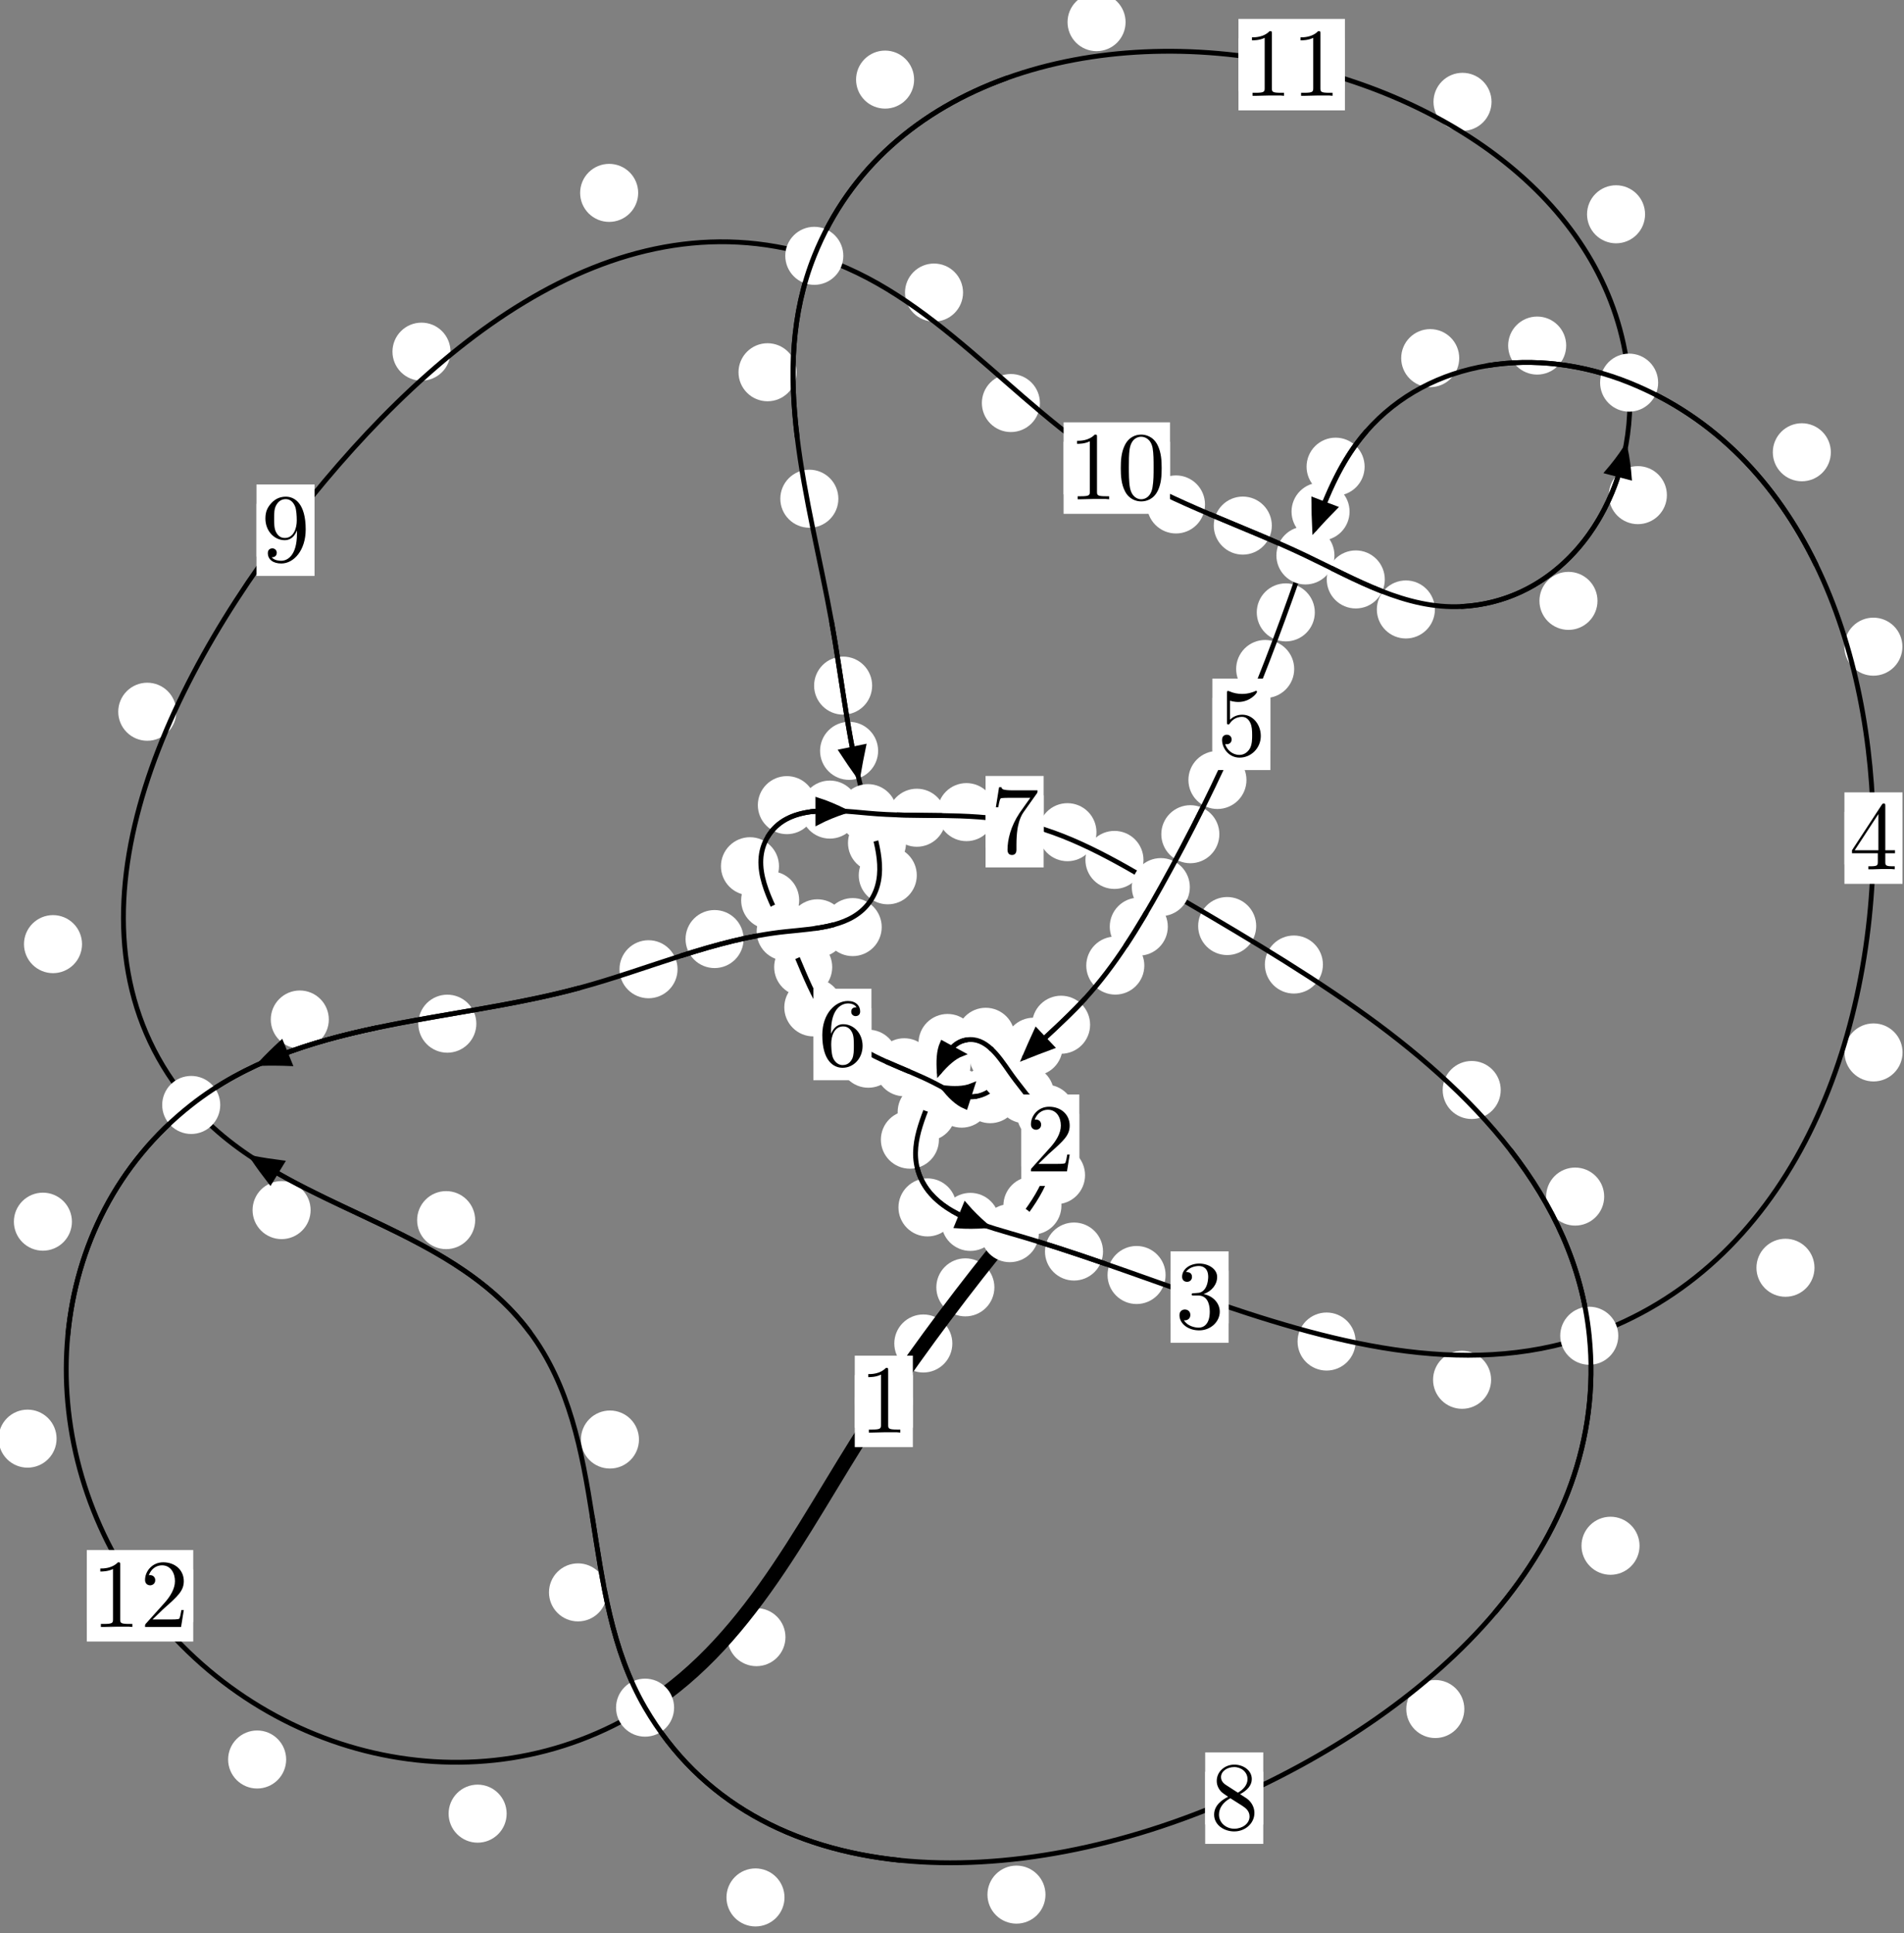 <?xml version="1.0"?>
<!-- Created by MetaPost 1.999 on 2021.07.06:0017 -->
<svg version="1.1" xmlns="http://www.w3.org/2000/svg" xmlns:xlink="http://www.w3.org/1999/xlink" width="196.093" height="199.107" viewBox="0 0 196.093 199.107">
<rect x="0" y="0" width="196.093" height="199.107" fill="#808080" stroke="none"/>
<!-- Original BoundingBox: -104.149399 -71.398987 91.943893 127.708496 -->
  <defs>
    <g transform="scale(0.01,0.01)" id="GLYPHcmr10_48">
      <path style="fill-rule: evenodd;" d="M460 -320C460 -400,455 -480,420 -554C374 -650,292 -666,250 -666C190 -666,117 -640,76 -547C44 -478,39 -400,39 -320C39 -245,43 -155,84 -79C127 2,200 22,249 22C303 22,379 1,423 -94C455 -163,460 -241,460 -320M249 -0C210 -0,151 -25,133 -121C122 -181,122 -273,122 -332C122 -396,122 -462,130 -516C149 -635,224 -644,249 -644C282 -644,348 -626,367 -527C377 -471,377 -395,377 -332C377 -257,377 -189,366 -125C351 -30,294 -0,249 -0"></path>
    </g>
    <g transform="scale(0.01,0.01)" id="GLYPHcmr10_49">
      <path style="fill-rule: evenodd;" d="M294 -640C294 -664,294 -666,271 -666C209 -602,121 -602,89 -602L89 -571C109 -571,168 -571,220 -597L220 -79C220 -43,217 -31,127 -31L95 -31L95 -0L257 -0L130 -3L217 -3L257 -3L297 -3L384 -3L419 -0L419 -31L387 -31C297 -31,294 -42,294 -79"></path>
    </g>
    <g transform="scale(0.01,0.01)" id="GLYPHcmr10_50">
      <path style="fill-rule: evenodd;" d="M127 -77L233 -180C389 -318,449 -372,449 -472C449 -586,359 -666,237 -666C124 -666,50 -574,50 -485C50 -429,100 -429,103 -429C120 -429,155 -441,155 -482C155 -508,137 -534,102 -534C94 -534,92 -534,89 -533C112 -598,166 -635,224 -635C315 -635,358 -554,358 -472C358 -392,308 -313,253 -251L61 -37C50 -26,50 -24,50 -0L421 -0L449 -174L424 -174C419 -144,412 -100,402 -85C395 -77,329 -77,307 -77"></path>
    </g>
    <g transform="scale(0.01,0.01)" id="GLYPHcmr10_51">
      <path style="fill-rule: evenodd;" d="M290 -352C372 -379,430 -449,430 -528C430 -610,342 -666,246 -666C145 -666,69 -606,69 -530C69 -497,91 -478,120 -478C151 -478,171 -500,171 -529C171 -579,124 -579,109 -579C140 -628,206 -641,242 -641C283 -641,338 -619,338 -529C338 -517,336 -459,310 -415C280 -367,246 -364,221 -363C213 -362,189 -360,182 -360C174 -359,167 -358,167 -348C167 -337,174 -337,191 -337L235 -337C317 -337,354 -269,354 -171C354 -35,285 -6,241 -6C198 -6,123 -23,88 -82C123 -77,154 -99,154 -137C154 -173,127 -193,98 -193C74 -193,42 -179,42 -135C42 -44,135 22,244 22C366 22,457 -69,457 -171C457 -253,394 -331,290 -352"></path>
    </g>
    <g transform="scale(0.01,0.01)" id="GLYPHcmr10_52">
      <path style="fill-rule: evenodd;" d="M294 -165L294 -78C294 -42,292 -31,218 -31L197 -31L197 -0L332 -0L238 -3L290 -3L332 -3L374 -3L427 -3L468 -0L468 -31L447 -31C373 -31,371 -42,371 -78L371 -165L471 -165L471 -196L371 -196L371 -651C371 -671,371 -677,355 -677C346 -677,343 -677,335 -665L28 -196L28 -165M300 -196L56 -196L300 -569"></path>
    </g>
    <g transform="scale(0.01,0.01)" id="GLYPHcmr10_53">
      <path style="fill-rule: evenodd;" d="M449 -201C449 -320,367 -420,259 -420C211 -420,168 -404,132 -369L132 -564C152 -558,185 -551,217 -551C340 -551,410 -642,410 -655C410 -661,407 -666,400 -666C399 -666,397 -666,392 -663C372 -654,323 -634,256 -634C216 -634,170 -641,123 -662C115 -665,113 -665,111 -665C101 -665,101 -657,101 -641L101 -345C101 -327,101 -319,115 -319C122 -319,124 -322,128 -328C139 -344,176 -398,257 -398C309 -398,334 -352,342 -334C358 -297,360 -258,360 -208C360 -173,360 -113,336 -71C312 -32,275 -6,229 -6C156 -6,99 -59,82 -118C85 -117,88 -116,99 -116C132 -116,149 -141,149 -165C149 -189,132 -214,99 -214C85 -214,50 -207,50 -161C50 -75,119 22,231 22C347 22,449 -74,449 -201"></path>
    </g>
    <g transform="scale(0.01,0.01)" id="GLYPHcmr10_54">
      <path style="fill-rule: evenodd;" d="M132 -328L132 -352C132 -605,256 -641,307 -641C331 -641,373 -635,395 -601C380 -601,340 -601,340 -556C340 -525,364 -510,386 -510C402 -510,432 -519,432 -558C432 -618,388 -666,305 -666C177 -666,42 -537,42 -316C42 -49,158 22,251 22C362 22,457 -72,457 -204C457 -331,368 -427,257 -427C189 -427,152 -376,132 -328M251 -6C188 -6,158 -66,152 -81C134 -128,134 -208,134 -226C134 -304,166 -404,256 -404C272 -404,318 -404,349 -342C367 -305,367 -254,367 -205C367 -157,367 -107,350 -71C320 -11,274 -6,251 -6"></path>
    </g>
    <g transform="scale(0.01,0.01)" id="GLYPHcmr10_55">
      <path style="fill-rule: evenodd;" d="M476 -609C485 -621,485 -623,485 -644L242 -644C120 -644,118 -657,114 -676L89 -676L56 -470L81 -470C84 -486,93 -549,106 -561C113 -567,191 -567,204 -567L411 -567C400 -551,321 -442,299 -409C209 -274,176 -135,176 -33C176 -23,176 22,222 22C268 22,268 -23,268 -33L268 -84C268 -139,271 -194,279 -248C283 -271,297 -357,341 -419"></path>
    </g>
    <g transform="scale(0.01,0.01)" id="GLYPHcmr10_56">
      <path style="fill-rule: evenodd;" d="M163 -457C117 -487,113 -521,113 -538C113 -599,178 -641,249 -641C322 -641,386 -589,386 -517C386 -460,347 -412,287 -377M309 -362C381 -399,430 -451,430 -517C430 -609,341 -666,250 -666C150 -666,69 -592,69 -499C69 -481,71 -436,113 -389C124 -377,161 -352,186 -335C128 -306,42 -250,42 -151C42 -45,144 22,249 22C362 22,457 -61,457 -168C457 -204,446 -249,408 -291C389 -312,373 -322,309 -362M209 -320L332 -242C360 -223,407 -193,407 -132C407 -58,332 -6,250 -6C164 -6,92 -68,92 -151C92 -209,124 -273,209 -320"></path>
    </g>
    <g transform="scale(0.01,0.01)" id="GLYPHcmr10_57">
      <path style="fill-rule: evenodd;" d="M367 -318L367 -286C367 -52,263 -6,205 -6C188 -6,134 -8,107 -42C151 -42,159 -71,159 -88C159 -119,135 -134,113 -134C97 -134,67 -125,67 -86C67 -19,121 22,206 22C335 22,457 -114,457 -329C457 -598,342 -666,253 -666C198 -666,149 -648,106 -603C65 -558,42 -516,42 -441C42 -316,130 -218,242 -218C303 -218,344 -260,367 -318M243 -241C227 -241,181 -241,150 -304C132 -341,132 -391,132 -440C132 -494,132 -541,153 -578C180 -628,218 -641,253 -641C299 -641,332 -607,349 -562C361 -530,365 -467,365 -421C365 -338,331 -241,243 -241"></path>
    </g>
  </defs>
  <path d="M98.081 138.361C98.081 137.569,97.766 136.809,97.206 136.248C96.645 135.688,95.885 135.373,95.092 135.373C94.3 135.373,93.54 135.688,92.979 136.248C92.419 136.809,92.104 137.569,92.104 138.361C92.104 139.154,92.419 139.914,92.979 140.475C93.54 141.035,94.3 141.35,95.092 141.35C95.885 141.35,96.645 141.035,97.206 140.475C97.766 139.914,98.081 139.154,98.081 138.361Z" style="fill: rgb(100%,100%,100%);stroke: none;"></path>
  <path d="M94.013 144.324C94.013 143.532,93.698 142.771,93.137 142.211C92.577 141.651,91.817 141.336,91.024 141.336C90.231 141.336,89.471 141.651,88.911 142.211C88.35 142.771,88.035 143.532,88.035 144.324C88.035 145.117,88.35 145.877,88.911 146.438C89.471 146.998,90.231 147.313,91.024 147.313C91.817 147.313,92.577 146.998,93.137 146.438C93.698 145.877,94.013 145.117,94.013 144.324Z" style="fill: rgb(100%,100%,100%);stroke: none;"></path>
  <path d="M109.318 124.16C109.318 123.368,109.003 122.607,108.443 122.047C107.882 121.486,107.122 121.171,106.329 121.171C105.537 121.171,104.777 121.486,104.216 122.047C103.656 122.607,103.341 123.368,103.341 124.16C103.341 124.953,103.656 125.713,104.216 126.274C104.777 126.834,105.537 127.149,106.329 127.149C107.122 127.149,107.882 126.834,108.443 126.274C109.003 125.713,109.318 124.953,109.318 124.16Z" style="fill: rgb(100%,100%,100%);stroke: none;"></path>
  <path d="M102.411 132.581C102.411 131.788,102.096 131.028,101.535 130.468C100.975 129.907,100.215 129.592,99.422 129.592C98.629 129.592,97.869 129.907,97.309 130.468C96.748 131.028,96.433 131.788,96.433 132.581C96.433 133.374,96.748 134.134,97.309 134.694C97.869 135.255,98.629 135.57,99.422 135.57C100.215 135.57,100.975 135.255,101.535 134.694C102.096 134.134,102.411 133.374,102.411 132.581Z" style="fill: rgb(100%,100%,100%);stroke: none;"></path>
  <path d="M110.706 114.694C110.706 113.901,110.391 113.141,109.831 112.58C109.27 112.02,108.51 111.705,107.718 111.705C106.925 111.705,106.165 112.02,105.604 112.58C105.044 113.141,104.729 113.901,104.729 114.694C104.729 115.486,105.044 116.246,105.604 116.807C106.165 117.367,106.925 117.682,107.718 117.682C108.51 117.682,109.27 117.367,109.831 116.807C110.391 116.246,110.706 115.486,110.706 114.694Z" style="fill: rgb(100%,100%,100%);stroke: none;"></path>
  <path d="M111.749 121.029C111.749 120.237,111.435 119.477,110.874 118.916C110.314 118.356,109.553 118.041,108.761 118.041C107.968 118.041,107.208 118.356,106.647 118.916C106.087 119.477,105.772 120.237,105.772 121.029C105.772 121.822,106.087 122.582,106.647 123.143C107.208 123.703,107.968 124.018,108.761 124.018C109.553 124.018,110.314 123.703,110.874 123.143C111.435 122.582,111.749 121.822,111.749 121.029Z" style="fill: rgb(100%,100%,100%);stroke: none;"></path>
  <path d="M105.807 108.732C105.807 107.939,105.492 107.179,104.932 106.619C104.371 106.058,103.611 105.743,102.818 105.743C102.026 105.743,101.266 106.058,100.705 106.619C100.145 107.179,99.83 107.939,99.83 108.732C99.83 109.525,100.145 110.285,100.705 110.845C101.266 111.406,102.026 111.721,102.818 111.721C103.611 111.721,104.371 111.406,104.932 110.845C105.492 110.285,105.807 109.525,105.807 108.732Z" style="fill: rgb(100%,100%,100%);stroke: none;"></path>
  <path d="M108.558 112.699C108.558 111.906,108.244 111.146,107.683 110.585C107.123 110.025,106.362 109.71,105.57 109.71C104.777 109.71,104.017 110.025,103.456 110.585C102.896 111.146,102.581 111.906,102.581 112.699C102.581 113.491,102.896 114.252,103.456 114.812C104.017 115.373,104.777 115.688,105.57 115.688C106.362 115.688,107.123 115.373,107.683 114.812C108.244 114.252,108.558 113.491,108.558 112.699Z" style="fill: rgb(100%,100%,100%);stroke: none;"></path>
  <path d="M100.577 107.414C100.577 106.621,100.262 105.861,99.701 105.3C99.141 104.74,98.381 104.425,97.588 104.425C96.795 104.425,96.035 104.74,95.475 105.3C94.914 105.861,94.599 106.621,94.599 107.414C94.599 108.206,94.914 108.967,95.475 109.527C96.035 110.088,96.795 110.402,97.588 110.402C98.381 110.402,99.141 110.088,99.701 109.527C100.262 108.967,100.577 108.206,100.577 107.414Z" style="fill: rgb(100%,100%,100%);stroke: none;"></path>
  <path d="M104.509 106.776C104.509 105.983,104.194 105.223,103.634 104.663C103.073 104.102,102.313 103.787,101.521 103.787C100.728 103.787,99.968 104.102,99.407 104.663C98.847 105.223,98.532 105.983,98.532 106.776C98.532 107.569,98.847 108.329,99.407 108.889C99.968 109.45,100.728 109.765,101.521 109.765C102.313 109.765,103.073 109.45,103.634 108.889C104.194 108.329,104.509 107.569,104.509 106.776Z" style="fill: rgb(100%,100%,100%);stroke: none;"></path>
  <path d="M98.427 114.518C98.427 113.725,98.112 112.965,97.552 112.404C96.991 111.844,96.231 111.529,95.438 111.529C94.646 111.529,93.885 111.844,93.325 112.404C92.765 112.965,92.45 113.725,92.45 114.518C92.45 115.31,92.765 116.07,93.325 116.631C93.885 117.191,94.646 117.506,95.438 117.506C96.231 117.506,96.991 117.191,97.552 116.631C98.112 116.07,98.427 115.31,98.427 114.518Z" style="fill: rgb(100%,100%,100%);stroke: none;"></path>
  <path d="M99.957 109.65C99.957 108.857,99.642 108.097,99.081 107.537C98.521 106.976,97.761 106.661,96.968 106.661C96.175 106.661,95.415 106.976,94.855 107.537C94.294 108.097,93.979 108.857,93.979 109.65C93.979 110.443,94.294 111.203,94.855 111.763C95.415 112.324,96.175 112.639,96.968 112.639C97.761 112.639,98.521 112.324,99.081 111.763C99.642 111.203,99.957 110.443,99.957 109.65Z" style="fill: rgb(100%,100%,100%);stroke: none;"></path>
  <path d="M98.509 124.348C98.509 123.555,98.194 122.795,97.634 122.235C97.073 121.674,96.313 121.359,95.521 121.359C94.728 121.359,93.968 121.674,93.407 122.235C92.847 122.795,92.532 123.555,92.532 124.348C92.532 125.141,92.847 125.901,93.407 126.461C93.968 127.022,94.728 127.337,95.521 127.337C96.313 127.337,97.073 127.022,97.634 126.461C98.194 125.901,98.509 125.141,98.509 124.348Z" style="fill: rgb(100%,100%,100%);stroke: none;"></path>
  <path d="M96.699 117.372C96.699 116.58,96.384 115.82,95.823 115.259C95.263 114.699,94.503 114.384,93.71 114.384C92.917 114.384,92.157 114.699,91.597 115.259C91.036 115.82,90.721 116.58,90.721 117.372C90.721 118.165,91.036 118.925,91.597 119.486C92.157 120.046,92.917 120.361,93.71 120.361C94.503 120.361,95.263 120.046,95.823 119.486C96.384 118.925,96.699 118.165,96.699 117.372Z" style="fill: rgb(100%,100%,100%);stroke: none;"></path>
  <path d="M113.6 128.892C113.6 128.099,113.285 127.339,112.725 126.778C112.164 126.218,111.404 125.903,110.611 125.903C109.819 125.903,109.058 126.218,108.498 126.778C107.938 127.339,107.623 128.099,107.623 128.892C107.623 129.684,107.938 130.445,108.498 131.005C109.058 131.565,109.819 131.88,110.611 131.88C111.404 131.88,112.164 131.565,112.725 131.005C113.285 130.445,113.6 129.684,113.6 128.892Z" style="fill: rgb(100%,100%,100%);stroke: none;"></path>
  <path d="M102.927 125.838C102.927 125.045,102.612 124.285,102.052 123.725C101.492 123.164,100.731 122.849,99.939 122.849C99.146 122.849,98.386 123.164,97.825 123.725C97.265 124.285,96.95 125.045,96.95 125.838C96.95 126.631,97.265 127.391,97.825 127.951C98.386 128.512,99.146 128.827,99.939 128.827C100.731 128.827,101.492 128.512,102.052 127.951C102.612 127.391,102.927 126.631,102.927 125.838Z" style="fill: rgb(100%,100%,100%);stroke: none;"></path>
  <path d="M139.614 138.161C139.614 137.368,139.299 136.608,138.738 136.048C138.178 135.487,137.417 135.172,136.625 135.172C135.832 135.172,135.072 135.487,134.511 136.048C133.951 136.608,133.636 137.368,133.636 138.161C133.636 138.954,133.951 139.714,134.511 140.274C135.072 140.835,135.832 141.15,136.625 141.15C137.417 141.15,138.178 140.835,138.738 140.274C139.299 139.714,139.614 138.954,139.614 138.161Z" style="fill: rgb(100%,100%,100%);stroke: none;"></path>
  <path d="M120.044 131.309C120.044 130.516,119.729 129.756,119.168 129.196C118.608 128.635,117.848 128.32,117.055 128.32C116.262 128.32,115.502 128.635,114.942 129.196C114.381 129.756,114.066 130.516,114.066 131.309C114.066 132.102,114.381 132.862,114.942 133.422C115.502 133.983,116.262 134.298,117.055 134.298C117.848 134.298,118.608 133.983,119.168 133.422C119.729 132.862,120.044 132.102,120.044 131.309Z" style="fill: rgb(100%,100%,100%);stroke: none;"></path>
  <path d="M186.874 130.564C186.874 129.771,186.559 129.011,185.999 128.45C185.438 127.89,184.678 127.575,183.885 127.575C183.093 127.575,182.333 127.89,181.772 128.45C181.212 129.011,180.897 129.771,180.897 130.564C180.897 131.356,181.212 132.116,181.772 132.677C182.333 133.237,183.093 133.552,183.885 133.552C184.678 133.552,185.438 133.237,185.999 132.677C186.559 132.116,186.874 131.356,186.874 130.564Z" style="fill: rgb(100%,100%,100%);stroke: none;"></path>
  <path d="M153.569 142.101C153.569 141.309,153.254 140.548,152.693 139.988C152.133 139.427,151.373 139.113,150.58 139.113C149.787 139.113,149.027 139.427,148.467 139.988C147.906 140.548,147.591 141.309,147.591 142.101C147.591 142.894,147.906 143.654,148.467 144.215C149.027 144.775,149.787 145.09,150.58 145.09C151.373 145.09,152.133 144.775,152.693 144.215C153.254 143.654,153.569 142.894,153.569 142.101Z" style="fill: rgb(100%,100%,100%);stroke: none;"></path>
  <path d="M195.929 66.599C195.929 65.806,195.614 65.046,195.054 64.486C194.493 63.925,193.733 63.61,192.94 63.61C192.148 63.61,191.387 63.925,190.827 64.486C190.266 65.046,189.951 65.806,189.951 66.599C189.951 67.392,190.266 68.152,190.827 68.712C191.387 69.273,192.148 69.588,192.94 69.588C193.733 69.588,194.493 69.273,195.054 68.712C195.614 68.152,195.929 67.392,195.929 66.599Z" style="fill: rgb(100%,100%,100%);stroke: none;"></path>
  <path d="M195.944 108.387C195.944 107.594,195.629 106.834,195.068 106.274C194.508 105.713,193.748 105.398,192.955 105.398C192.162 105.398,191.402 105.713,190.842 106.274C190.281 106.834,189.966 107.594,189.966 108.387C189.966 109.18,190.281 109.94,190.842 110.5C191.402 111.061,192.162 111.376,192.955 111.376C193.748 111.376,194.508 111.061,195.068 110.5C195.629 109.94,195.944 109.18,195.944 108.387Z" style="fill: rgb(100%,100%,100%);stroke: none;"></path>
  <path d="M161.302 35.589C161.302 34.797,160.987 34.036,160.426 33.476C159.866 32.915,159.106 32.601,158.313 32.601C157.52 32.601,156.76 32.915,156.2 33.476C155.639 34.036,155.324 34.797,155.324 35.589C155.324 36.382,155.639 37.142,156.2 37.703C156.76 38.263,157.52 38.578,158.313 38.578C159.106 38.578,159.866 38.263,160.426 37.703C160.987 37.142,161.302 36.382,161.302 35.589Z" style="fill: rgb(100%,100%,100%);stroke: none;"></path>
  <path d="M188.559 46.578C188.559 45.785,188.244 45.025,187.684 44.465C187.123 43.904,186.363 43.589,185.571 43.589C184.778 43.589,184.018 43.904,183.457 44.465C182.897 45.025,182.582 45.785,182.582 46.578C182.582 47.371,182.897 48.131,183.457 48.691C184.018 49.252,184.778 49.567,185.571 49.567C186.363 49.567,187.123 49.252,187.684 48.691C188.244 48.131,188.559 47.371,188.559 46.578Z" style="fill: rgb(100%,100%,100%);stroke: none;"></path>
  <path d="M140.542 48.062C140.542 47.269,140.227 46.509,139.666 45.949C139.106 45.388,138.346 45.073,137.553 45.073C136.76 45.073,136 45.388,135.44 45.949C134.879 46.509,134.564 47.269,134.564 48.062C134.564 48.855,134.879 49.615,135.44 50.175C136 50.736,136.76 51.051,137.553 51.051C138.346 51.051,139.106 50.736,139.666 50.175C140.227 49.615,140.542 48.855,140.542 48.062Z" style="fill: rgb(100%,100%,100%);stroke: none;"></path>
  <path d="M150.286 36.883C150.286 36.09,149.971 35.33,149.411 34.769C148.85 34.209,148.09 33.894,147.298 33.894C146.505 33.894,145.745 34.209,145.184 34.769C144.624 35.33,144.309 36.09,144.309 36.883C144.309 37.675,144.624 38.436,145.184 38.996C145.745 39.556,146.505 39.871,147.298 39.871C148.09 39.871,148.85 39.556,149.411 38.996C149.971 38.436,150.286 37.675,150.286 36.883Z" style="fill: rgb(100%,100%,100%);stroke: none;"></path>
  <path d="M135.413 63.067C135.413 62.275,135.098 61.514,134.537 60.954C133.977 60.393,133.217 60.079,132.424 60.079C131.631 60.079,130.871 60.393,130.311 60.954C129.75 61.514,129.435 62.275,129.435 63.067C129.435 63.86,129.75 64.62,130.311 65.181C130.871 65.741,131.631 66.056,132.424 66.056C133.217 66.056,133.977 65.741,134.537 65.181C135.098 64.62,135.413 63.86,135.413 63.067Z" style="fill: rgb(100%,100%,100%);stroke: none;"></path>
  <path d="M138.992 52.686C138.992 51.893,138.677 51.133,138.117 50.573C137.557 50.012,136.796 49.697,136.004 49.697C135.211 49.697,134.451 50.012,133.89 50.573C133.33 51.133,133.015 51.893,133.015 52.686C133.015 53.479,133.33 54.239,133.89 54.799C134.451 55.36,135.211 55.675,136.004 55.675C136.796 55.675,137.557 55.36,138.117 54.799C138.677 54.239,138.992 53.479,138.992 52.686Z" style="fill: rgb(100%,100%,100%);stroke: none;"></path>
  <path d="M128.373 80.327C128.373 79.535,128.058 78.775,127.497 78.214C126.937 77.654,126.177 77.339,125.384 77.339C124.591 77.339,123.831 77.654,123.271 78.214C122.71 78.775,122.395 79.535,122.395 80.327C122.395 81.12,122.71 81.88,123.271 82.441C123.831 83.001,124.591 83.316,125.384 83.316C126.177 83.316,126.937 83.001,127.497 82.441C128.058 81.88,128.373 81.12,128.373 80.327Z" style="fill: rgb(100%,100%,100%);stroke: none;"></path>
  <path d="M133.289 68.898C133.289 68.105,132.974 67.345,132.414 66.785C131.853 66.224,131.093 65.909,130.301 65.909C129.508 65.909,128.748 66.224,128.187 66.785C127.627 67.345,127.312 68.105,127.312 68.898C127.312 69.691,127.627 70.451,128.187 71.011C128.748 71.572,129.508 71.887,130.301 71.887C131.093 71.887,131.853 71.572,132.414 71.011C132.974 70.451,133.289 69.691,133.289 68.898Z" style="fill: rgb(100%,100%,100%);stroke: none;"></path>
  <path d="M120.273 95.431C120.273 94.639,119.958 93.878,119.397 93.318C118.837 92.757,118.077 92.443,117.284 92.443C116.491 92.443,115.731 92.757,115.171 93.318C114.61 93.878,114.295 94.639,114.295 95.431C114.295 96.224,114.61 96.984,115.171 97.545C115.731 98.105,116.491 98.42,117.284 98.42C118.077 98.42,118.837 98.105,119.397 97.545C119.958 96.984,120.273 96.224,120.273 95.431Z" style="fill: rgb(100%,100%,100%);stroke: none;"></path>
  <path d="M125.581 85.912C125.581 85.12,125.266 84.359,124.705 83.799C124.145 83.239,123.385 82.924,122.592 82.924C121.799 82.924,121.039 83.239,120.479 83.799C119.918 84.359,119.603 85.12,119.603 85.912C119.603 86.705,119.918 87.465,120.479 88.026C121.039 88.586,121.799 88.901,122.592 88.901C123.385 88.901,124.145 88.586,124.705 88.026C125.266 87.465,125.581 86.705,125.581 85.912Z" style="fill: rgb(100%,100%,100%);stroke: none;"></path>
  <path d="M112.269 105.535C112.269 104.742,111.954 103.982,111.394 103.422C110.833 102.861,110.073 102.546,109.28 102.546C108.488 102.546,107.728 102.861,107.167 103.422C106.607 103.982,106.292 104.742,106.292 105.535C106.292 106.328,106.607 107.088,107.167 107.648C107.728 108.209,108.488 108.524,109.28 108.524C110.073 108.524,110.833 108.209,111.394 107.648C111.954 107.088,112.269 106.328,112.269 105.535Z" style="fill: rgb(100%,100%,100%);stroke: none;"></path>
  <path d="M117.853 99.443C117.853 98.65,117.538 97.89,116.977 97.329C116.417 96.769,115.657 96.454,114.864 96.454C114.071 96.454,113.311 96.769,112.751 97.329C112.19 97.89,111.875 98.65,111.875 99.443C111.875 100.235,112.19 100.995,112.751 101.556C113.311 102.116,114.071 102.431,114.864 102.431C115.657 102.431,116.417 102.116,116.977 101.556C117.538 100.995,117.853 100.235,117.853 99.443Z" style="fill: rgb(100%,100%,100%);stroke: none;"></path>
  <path d="M105.99 111.511C105.99 110.718,105.675 109.958,105.114 109.397C104.554 108.837,103.793 108.522,103.001 108.522C102.208 108.522,101.448 108.837,100.887 109.397C100.327 109.958,100.012 110.718,100.012 111.511C100.012 112.303,100.327 113.064,100.887 113.624C101.448 114.185,102.208 114.499,103.001 114.499C103.793 114.499,104.554 114.185,105.114 113.624C105.675 113.064,105.99 112.303,105.99 111.511Z" style="fill: rgb(100%,100%,100%);stroke: none;"></path>
  <path d="M109.441 107.797C109.441 107.005,109.126 106.245,108.565 105.684C108.005 105.124,107.245 104.809,106.452 104.809C105.659 104.809,104.899 105.124,104.339 105.684C103.778 106.245,103.463 107.005,103.463 107.797C103.463 108.59,103.778 109.35,104.339 109.911C104.899 110.471,105.659 110.786,106.452 110.786C107.245 110.786,108.005 110.471,108.565 109.911C109.126 109.35,109.441 108.59,109.441 107.797Z" style="fill: rgb(100%,100%,100%);stroke: none;"></path>
  <path d="M102.028 113.147C102.028 112.354,101.713 111.594,101.153 111.033C100.592 110.473,99.832 110.158,99.039 110.158C98.247 110.158,97.486 110.473,96.926 111.033C96.365 111.594,96.05 112.354,96.05 113.147C96.05 113.939,96.365 114.699,96.926 115.26C97.486 115.82,98.247 116.135,99.039 116.135C99.832 116.135,100.592 115.82,101.153 115.26C101.713 114.699,102.028 113.939,102.028 113.147Z" style="fill: rgb(100%,100%,100%);stroke: none;"></path>
  <path d="M104.966 112.685C104.966 111.892,104.651 111.132,104.091 110.572C103.53 110.011,102.77 109.696,101.977 109.696C101.185 109.696,100.424 110.011,99.864 110.572C99.303 111.132,98.988 111.892,98.988 112.685C98.988 113.478,99.303 114.238,99.864 114.798C100.424 115.359,101.185 115.674,101.977 115.674C102.77 115.674,103.53 115.359,104.091 114.798C104.651 114.238,104.966 113.478,104.966 112.685Z" style="fill: rgb(100%,100%,100%);stroke: none;"></path>
  <path d="M96.118 109.915C96.118 109.122,95.803 108.362,95.242 107.801C94.682 107.241,93.922 106.926,93.129 106.926C92.336 106.926,91.576 107.241,91.016 107.801C90.455 108.362,90.14 109.122,90.14 109.915C90.14 110.707,90.455 111.467,91.016 112.028C91.576 112.588,92.336 112.903,93.129 112.903C93.922 112.903,94.682 112.588,95.242 112.028C95.803 111.467,96.118 110.707,96.118 109.915Z" style="fill: rgb(100%,100%,100%);stroke: none;"></path>
  <path d="M100.672 112.299C100.672 111.506,100.357 110.746,99.797 110.186C99.236 109.625,98.476 109.31,97.683 109.31C96.891 109.31,96.131 109.625,95.57 110.186C95.01 110.746,94.695 111.506,94.695 112.299C94.695 113.092,95.01 113.852,95.57 114.412C96.131 114.973,96.891 115.288,97.683 115.288C98.476 115.288,99.236 114.973,99.797 114.412C100.357 113.852,100.672 113.092,100.672 112.299Z" style="fill: rgb(100%,100%,100%);stroke: none;"></path>
  <path d="M86.753 103.746C86.753 102.953,86.438 102.193,85.877 101.633C85.317 101.072,84.557 100.757,83.764 100.757C82.971 100.757,82.211 101.072,81.651 101.633C81.09 102.193,80.775 102.953,80.775 103.746C80.775 104.539,81.09 105.299,81.651 105.859C82.211 106.42,82.971 106.735,83.764 106.735C84.557 106.735,85.317 106.42,85.877 105.859C86.438 105.299,86.753 104.539,86.753 103.746Z" style="fill: rgb(100%,100%,100%);stroke: none;"></path>
  <path d="M92.421 109.033C92.421 108.24,92.106 107.48,91.546 106.92C90.985 106.359,90.225 106.044,89.432 106.044C88.64 106.044,87.88 106.359,87.319 106.92C86.759 107.48,86.444 108.24,86.444 109.033C86.444 109.826,86.759 110.586,87.319 111.146C87.88 111.707,88.64 112.022,89.432 112.022C90.225 112.022,90.985 111.707,91.546 111.146C92.106 110.586,92.421 109.826,92.421 109.033Z" style="fill: rgb(100%,100%,100%);stroke: none;"></path>
  <path d="M82.308 92.714C82.308 91.922,81.993 91.161,81.433 90.601C80.872 90.04,80.112 89.726,79.319 89.726C78.527 89.726,77.766 90.04,77.206 90.601C76.645 91.161,76.331 91.922,76.331 92.714C76.331 93.507,76.645 94.267,77.206 94.828C77.766 95.388,78.527 95.703,79.319 95.703C80.112 95.703,80.872 95.388,81.433 94.828C81.993 94.267,82.308 93.507,82.308 92.714Z" style="fill: rgb(100%,100%,100%);stroke: none;"></path>
  <path d="M85.709 99.598C85.709 98.806,85.394 98.045,84.834 97.485C84.273 96.924,83.513 96.61,82.72 96.61C81.928 96.61,81.168 96.924,80.607 97.485C80.047 98.045,79.732 98.806,79.732 99.598C79.732 100.391,80.047 101.151,80.607 101.712C81.168 102.272,81.928 102.587,82.72 102.587C83.513 102.587,84.273 102.272,84.834 101.712C85.394 101.151,85.709 100.391,85.709 99.598Z" style="fill: rgb(100%,100%,100%);stroke: none;"></path>
  <path d="M84.028 82.918C84.028 82.126,83.713 81.365,83.152 80.805C82.592 80.245,81.832 79.93,81.039 79.93C80.246 79.93,79.486 80.245,78.926 80.805C78.365 81.365,78.05 82.126,78.05 82.918C78.05 83.711,78.365 84.471,78.926 85.032C79.486 85.592,80.246 85.907,81.039 85.907C81.832 85.907,82.592 85.592,83.152 85.032C83.713 84.471,84.028 83.711,84.028 82.918Z" style="fill: rgb(100%,100%,100%);stroke: none;"></path>
  <path d="M80.229 89.211C80.229 88.419,79.914 87.658,79.353 87.098C78.793 86.537,78.033 86.222,77.24 86.222C76.447 86.222,75.687 86.537,75.127 87.098C74.566 87.658,74.251 88.419,74.251 89.211C74.251 90.004,74.566 90.764,75.127 91.325C75.687 91.885,76.447 92.2,77.24 92.2C78.033 92.2,78.793 91.885,79.353 91.325C79.914 90.764,80.229 90.004,80.229 89.211Z" style="fill: rgb(100%,100%,100%);stroke: none;"></path>
  <path d="M97.413 84.216C97.413 83.424,97.098 82.663,96.537 82.103C95.977 81.543,95.217 81.228,94.424 81.228C93.631 81.228,92.871 81.543,92.311 82.103C91.75 82.663,91.435 83.424,91.435 84.216C91.435 85.009,91.75 85.769,92.311 86.33C92.871 86.89,93.631 87.205,94.424 87.205C95.217 87.205,95.977 86.89,96.537 86.33C97.098 85.769,97.413 85.009,97.413 84.216Z" style="fill: rgb(100%,100%,100%);stroke: none;"></path>
  <path d="M88.456 83.377C88.456 82.585,88.141 81.825,87.581 81.264C87.02 80.704,86.26 80.389,85.467 80.389C84.675 80.389,83.914 80.704,83.354 81.264C82.794 81.825,82.479 82.585,82.479 83.377C82.479 84.17,82.794 84.93,83.354 85.491C83.914 86.051,84.675 86.366,85.467 86.366C86.26 86.366,87.02 86.051,87.581 85.491C88.141 84.93,88.456 84.17,88.456 83.377Z" style="fill: rgb(100%,100%,100%);stroke: none;"></path>
  <path d="M112.924 85.705C112.924 84.912,112.609 84.152,112.049 83.591C111.488 83.031,110.728 82.716,109.935 82.716C109.143 82.716,108.382 83.031,107.822 83.591C107.261 84.152,106.947 84.912,106.947 85.705C106.947 86.497,107.261 87.257,107.822 87.818C108.382 88.378,109.143 88.693,109.935 88.693C110.728 88.693,111.488 88.378,112.049 87.818C112.609 87.257,112.924 86.497,112.924 85.705Z" style="fill: rgb(100%,100%,100%);stroke: none;"></path>
  <path d="M102.523 83.638C102.523 82.845,102.208 82.085,101.647 81.525C101.087 80.964,100.327 80.649,99.534 80.649C98.741 80.649,97.981 80.964,97.421 81.525C96.86 82.085,96.545 82.845,96.545 83.638C96.545 84.431,96.86 85.191,97.421 85.751C97.981 86.312,98.741 86.627,99.534 86.627C100.327 86.627,101.087 86.312,101.647 85.751C102.208 85.191,102.523 84.431,102.523 83.638Z" style="fill: rgb(100%,100%,100%);stroke: none;"></path>
  <path d="M129.376 95.371C129.376 94.578,129.061 93.818,128.5 93.257C127.94 92.697,127.18 92.382,126.387 92.382C125.594 92.382,124.834 92.697,124.274 93.257C123.713 93.818,123.398 94.578,123.398 95.371C123.398 96.163,123.713 96.924,124.274 97.484C124.834 98.044,125.594 98.359,126.387 98.359C127.18 98.359,127.94 98.044,128.5 97.484C129.061 96.924,129.376 96.163,129.376 95.371Z" style="fill: rgb(100%,100%,100%);stroke: none;"></path>
  <path d="M117.766 88.56C117.766 87.767,117.451 87.007,116.89 86.447C116.33 85.886,115.569 85.571,114.777 85.571C113.984 85.571,113.224 85.886,112.663 86.447C112.103 87.007,111.788 87.767,111.788 88.56C111.788 89.353,112.103 90.113,112.663 90.673C113.224 91.234,113.984 91.549,114.777 91.549C115.569 91.549,116.33 91.234,116.89 90.673C117.451 90.113,117.766 89.353,117.766 88.56Z" style="fill: rgb(100%,100%,100%);stroke: none;"></path>
  <path d="M154.56 112.255C154.56 111.462,154.245 110.702,153.684 110.142C153.124 109.581,152.363 109.266,151.571 109.266C150.778 109.266,150.018 109.581,149.457 110.142C148.897 110.702,148.582 111.462,148.582 112.255C148.582 113.048,148.897 113.808,149.457 114.368C150.018 114.929,150.778 115.244,151.571 115.244C152.363 115.244,153.124 114.929,153.684 114.368C154.245 113.808,154.56 113.048,154.56 112.255Z" style="fill: rgb(100%,100%,100%);stroke: none;"></path>
  <path d="M136.247 99.334C136.247 98.541,135.932 97.781,135.371 97.221C134.811 96.66,134.05 96.345,133.258 96.345C132.465 96.345,131.705 96.66,131.144 97.221C130.584 97.781,130.269 98.541,130.269 99.334C130.269 100.127,130.584 100.887,131.144 101.447C131.705 102.008,132.465 102.323,133.258 102.323C134.05 102.323,134.811 102.008,135.371 101.447C135.932 100.887,136.247 100.127,136.247 99.334Z" style="fill: rgb(100%,100%,100%);stroke: none;"></path>
  <path d="M168.856 159.193C168.856 158.4,168.541 157.64,167.98 157.08C167.42 156.519,166.66 156.204,165.867 156.204C165.074 156.204,164.314 156.519,163.754 157.08C163.193 157.64,162.878 158.4,162.878 159.193C162.878 159.986,163.193 160.746,163.754 161.306C164.314 161.867,165.074 162.182,165.867 162.182C166.66 162.182,167.42 161.867,167.98 161.306C168.541 160.746,168.856 159.986,168.856 159.193Z" style="fill: rgb(100%,100%,100%);stroke: none;"></path>
  <path d="M165.215 123.232C165.215 122.44,164.9 121.68,164.339 121.119C163.779 120.559,163.019 120.244,162.226 120.244C161.433 120.244,160.673 120.559,160.113 121.119C159.552 121.68,159.237 122.44,159.237 123.232C159.237 124.025,159.552 124.785,160.113 125.346C160.673 125.906,161.433 126.221,162.226 126.221C163.019 126.221,163.779 125.906,164.339 125.346C164.9 124.785,165.215 124.025,165.215 123.232Z" style="fill: rgb(100%,100%,100%);stroke: none;"></path>
  <path d="M107.674 195.121C107.674 194.329,107.359 193.568,106.799 193.008C106.238 192.448,105.478 192.133,104.685 192.133C103.893 192.133,103.132 192.448,102.572 193.008C102.011 193.568,101.697 194.329,101.697 195.121C101.697 195.914,102.011 196.674,102.572 197.235C103.132 197.795,103.893 198.11,104.685 198.11C105.478 198.11,106.238 197.795,106.799 197.235C107.359 196.674,107.674 195.914,107.674 195.121Z" style="fill: rgb(100%,100%,100%);stroke: none;"></path>
  <path d="M150.811 176.007C150.811 175.215,150.496 174.454,149.935 173.894C149.375 173.333,148.615 173.019,147.822 173.019C147.029 173.019,146.269 173.333,145.709 173.894C145.148 174.454,144.833 175.215,144.833 176.007C144.833 176.8,145.148 177.56,145.709 178.121C146.269 178.681,147.029 178.996,147.822 178.996C148.615 178.996,149.375 178.681,149.935 178.121C150.496 177.56,150.811 176.8,150.811 176.007Z" style="fill: rgb(100%,100%,100%);stroke: none;"></path>
  <path d="M62.518 163.995C62.518 163.202,62.203 162.442,61.643 161.881C61.082 161.321,60.322 161.006,59.529 161.006C58.736 161.006,57.976 161.321,57.416 161.881C56.855 162.442,56.54 163.202,56.54 163.995C56.54 164.787,56.855 165.548,57.416 166.108C57.976 166.669,58.736 166.984,59.529 166.984C60.322 166.984,61.082 166.669,61.643 166.108C62.203 165.548,62.518 164.787,62.518 163.995Z" style="fill: rgb(100%,100%,100%);stroke: none;"></path>
  <path d="M80.796 195.41C80.796 194.618,80.481 193.857,79.921 193.297C79.36 192.736,78.6 192.422,77.807 192.422C77.015 192.422,76.254 192.736,75.694 193.297C75.133 193.857,74.819 194.618,74.819 195.41C74.819 196.203,75.133 196.963,75.694 197.524C76.254 198.084,77.015 198.399,77.807 198.399C78.6 198.399,79.36 198.084,79.921 197.524C80.481 196.963,80.796 196.203,80.796 195.41Z" style="fill: rgb(100%,100%,100%);stroke: none;"></path>
  <path d="M48.938 125.656C48.938 124.864,48.623 124.104,48.063 123.543C47.502 122.983,46.742 122.668,45.949 122.668C45.157 122.668,44.396 122.983,43.836 123.543C43.275 124.104,42.96 124.864,42.96 125.656C42.96 126.449,43.275 127.209,43.836 127.77C44.396 128.33,45.157 128.645,45.949 128.645C46.742 128.645,47.502 128.33,48.063 127.77C48.623 127.209,48.938 126.449,48.938 125.656Z" style="fill: rgb(100%,100%,100%);stroke: none;"></path>
  <path d="M65.807 148.253C65.807 147.46,65.492 146.7,64.932 146.139C64.372 145.579,63.611 145.264,62.819 145.264C62.026 145.264,61.266 145.579,60.705 146.139C60.145 146.7,59.83 147.46,59.83 148.253C59.83 149.045,60.145 149.806,60.705 150.366C61.266 150.926,62.026 151.241,62.819 151.241C63.611 151.241,64.372 150.926,64.932 150.366C65.492 149.806,65.807 149.045,65.807 148.253Z" style="fill: rgb(100%,100%,100%);stroke: none;"></path>
  <path d="M8.448 97.235C8.448 96.442,8.133 95.682,7.573 95.121C7.012 94.561,6.252 94.246,5.459 94.246C4.667 94.246,3.906 94.561,3.346 95.121C2.785 95.682,2.47 96.442,2.47 97.235C2.47 98.027,2.785 98.787,3.346 99.348C3.906 99.908,4.667 100.223,5.459 100.223C6.252 100.223,7.012 99.908,7.573 99.348C8.133 98.787,8.448 98.027,8.448 97.235Z" style="fill: rgb(100%,100%,100%);stroke: none;"></path>
  <path d="M31.99 124.625C31.99 123.832,31.675 123.072,31.114 122.511C30.554 121.951,29.793 121.636,29.001 121.636C28.208 121.636,27.448 121.951,26.887 122.511C26.327 123.072,26.012 123.832,26.012 124.625C26.012 125.417,26.327 126.177,26.887 126.738C27.448 127.298,28.208 127.613,29.001 127.613C29.793 127.613,30.554 127.298,31.114 126.738C31.675 126.177,31.99 125.417,31.99 124.625Z" style="fill: rgb(100%,100%,100%);stroke: none;"></path>
  <path d="M46.397 36.216C46.397 35.423,46.082 34.663,45.522 34.103C44.962 33.542,44.201 33.227,43.409 33.227C42.616 33.227,41.856 33.542,41.295 34.103C40.735 34.663,40.42 35.423,40.42 36.216C40.42 37.009,40.735 37.769,41.295 38.329C41.856 38.89,42.616 39.205,43.409 39.205C44.201 39.205,44.962 38.89,45.522 38.329C46.082 37.769,46.397 37.009,46.397 36.216Z" style="fill: rgb(100%,100%,100%);stroke: none;"></path>
  <path d="M18.155 73.299C18.155 72.506,17.84 71.746,17.28 71.186C16.719 70.625,15.959 70.31,15.166 70.31C14.374 70.31,13.614 70.625,13.053 71.186C12.493 71.746,12.178 72.506,12.178 73.299C12.178 74.092,12.493 74.852,13.053 75.412C13.614 75.973,14.374 76.288,15.166 76.288C15.959 76.288,16.719 75.973,17.28 75.412C17.84 74.852,18.155 74.092,18.155 73.299Z" style="fill: rgb(100%,100%,100%);stroke: none;"></path>
  <path d="M99.184 30.129C99.184 29.337,98.869 28.576,98.308 28.016C97.748 27.455,96.988 27.141,96.195 27.141C95.402 27.141,94.642 27.455,94.082 28.016C93.521 28.576,93.206 29.337,93.206 30.129C93.206 30.922,93.521 31.682,94.082 32.243C94.642 32.803,95.402 33.118,96.195 33.118C96.988 33.118,97.748 32.803,98.308 32.243C98.869 31.682,99.184 30.922,99.184 30.129Z" style="fill: rgb(100%,100%,100%);stroke: none;"></path>
  <path d="M65.726 19.864C65.726 19.072,65.411 18.312,64.85 17.751C64.29 17.191,63.53 16.876,62.737 16.876C61.944 16.876,61.184 17.191,60.624 17.751C60.063 18.312,59.748 19.072,59.748 19.864C59.748 20.657,60.063 21.417,60.624 21.978C61.184 22.538,61.944 22.853,62.737 22.853C63.53 22.853,64.29 22.538,64.85 21.978C65.411 21.417,65.726 20.657,65.726 19.864Z" style="fill: rgb(100%,100%,100%);stroke: none;"></path>
  <path d="M124.103 51.951C124.103 51.158,123.788 50.398,123.227 49.838C122.667 49.277,121.907 48.962,121.114 48.962C120.321 48.962,119.561 49.277,119.001 49.838C118.44 50.398,118.125 51.158,118.125 51.951C118.125 52.744,118.44 53.504,119.001 54.064C119.561 54.625,120.321 54.94,121.114 54.94C121.907 54.94,122.667 54.625,123.227 54.064C123.788 53.504,124.103 52.744,124.103 51.951Z" style="fill: rgb(100%,100%,100%);stroke: none;"></path>
  <path d="M107.1 41.507C107.1 40.714,106.785 39.954,106.225 39.394C105.664 38.833,104.904 38.518,104.111 38.518C103.319 38.518,102.558 38.833,101.998 39.394C101.437 39.954,101.123 40.714,101.123 41.507C101.123 42.3,101.437 43.06,101.998 43.62C102.558 44.181,103.319 44.496,104.111 44.496C104.904 44.496,105.664 44.181,106.225 43.62C106.785 43.06,107.1 42.3,107.1 41.507Z" style="fill: rgb(100%,100%,100%);stroke: none;"></path>
  <path d="M142.62 59.675C142.62 58.882,142.305 58.122,141.745 57.562C141.184 57.001,140.424 56.686,139.631 56.686C138.839 56.686,138.078 57.001,137.518 57.562C136.958 58.122,136.643 58.882,136.643 59.675C136.643 60.468,136.958 61.228,137.518 61.788C138.078 62.349,138.839 62.664,139.631 62.664C140.424 62.664,141.184 62.349,141.745 61.788C142.305 61.228,142.62 60.468,142.62 59.675Z" style="fill: rgb(100%,100%,100%);stroke: none;"></path>
  <path d="M130.985 54.13C130.985 53.337,130.67 52.577,130.109 52.017C129.549 51.456,128.789 51.141,127.996 51.141C127.203 51.141,126.443 51.456,125.883 52.017C125.322 52.577,125.007 53.337,125.007 54.13C125.007 54.923,125.322 55.683,125.883 56.243C126.443 56.804,127.203 57.119,127.996 57.119C128.789 57.119,129.549 56.804,130.109 56.243C130.67 55.683,130.985 54.923,130.985 54.13Z" style="fill: rgb(100%,100%,100%);stroke: none;"></path>
  <path d="M164.525 61.881C164.525 61.089,164.21 60.329,163.649 59.768C163.089 59.208,162.329 58.893,161.536 58.893C160.743 58.893,159.983 59.208,159.423 59.768C158.862 60.329,158.547 61.089,158.547 61.881C158.547 62.674,158.862 63.434,159.423 63.995C159.983 64.555,160.743 64.87,161.536 64.87C162.329 64.87,163.089 64.555,163.649 63.995C164.21 63.434,164.525 62.674,164.525 61.881Z" style="fill: rgb(100%,100%,100%);stroke: none;"></path>
  <path d="M147.78 62.767C147.78 61.974,147.465 61.214,146.905 60.654C146.344 60.093,145.584 59.778,144.791 59.778C143.999 59.778,143.238 60.093,142.678 60.654C142.117 61.214,141.802 61.974,141.802 62.767C141.802 63.56,142.117 64.32,142.678 64.88C143.238 65.441,143.999 65.756,144.791 65.756C145.584 65.756,146.344 65.441,146.905 64.88C147.465 64.32,147.78 63.56,147.78 62.767Z" style="fill: rgb(100%,100%,100%);stroke: none;"></path>
  <path d="M169.426 22.069C169.426 21.276,169.111 20.516,168.551 19.956C167.99 19.395,167.23 19.08,166.437 19.08C165.645 19.08,164.884 19.395,164.324 19.956C163.763 20.516,163.449 21.276,163.449 22.069C163.449 22.862,163.763 23.622,164.324 24.182C164.884 24.743,165.645 25.058,166.437 25.058C167.23 25.058,167.99 24.743,168.551 24.182C169.111 23.622,169.426 22.862,169.426 22.069Z" style="fill: rgb(100%,100%,100%);stroke: none;"></path>
  <path d="M171.673 50.993C171.673 50.201,171.358 49.44,170.797 48.88C170.237 48.319,169.477 48.005,168.684 48.005C167.891 48.005,167.131 48.319,166.571 48.88C166.01 49.44,165.695 50.201,165.695 50.993C165.695 51.786,166.01 52.546,166.571 53.107C167.131 53.667,167.891 53.982,168.684 53.982C169.477 53.982,170.237 53.667,170.797 53.107C171.358 52.546,171.673 51.786,171.673 50.993Z" style="fill: rgb(100%,100%,100%);stroke: none;"></path>
  <path d="M115.923 2.28C115.923 1.488,115.608 0.727,115.048 0.167C114.488 -0.394,113.727 -0.708,112.935 -0.708C112.142 -0.708,111.382 -0.394,110.821 0.167C110.261 0.727,109.946 1.488,109.946 2.28C109.946 3.073,110.261 3.833,110.821 4.394C111.382 4.954,112.142 5.269,112.935 5.269C113.727 5.269,114.488 4.954,115.048 4.394C115.608 3.833,115.923 3.073,115.923 2.28Z" style="fill: rgb(100%,100%,100%);stroke: none;"></path>
  <path d="M153.613 10.487C153.613 9.695,153.298 8.934,152.738 8.374C152.177 7.813,151.417 7.499,150.624 7.499C149.832 7.499,149.071 7.813,148.511 8.374C147.951 8.934,147.636 9.695,147.636 10.487C147.636 11.28,147.951 12.04,148.511 12.601C149.071 13.161,149.832 13.476,150.624 13.476C151.417 13.476,152.177 13.161,152.738 12.601C153.298 12.04,153.613 11.28,153.613 10.487Z" style="fill: rgb(100%,100%,100%);stroke: none;"></path>
  <path d="M82.037 38.337C82.037 37.544,81.722 36.784,81.161 36.224C80.601 35.663,79.841 35.348,79.048 35.348C78.255 35.348,77.495 35.663,76.935 36.224C76.374 36.784,76.059 37.544,76.059 38.337C76.059 39.13,76.374 39.89,76.935 40.45C77.495 41.011,78.255 41.326,79.048 41.326C79.841 41.326,80.601 41.011,81.161 40.45C81.722 39.89,82.037 39.13,82.037 38.337Z" style="fill: rgb(100%,100%,100%);stroke: none;"></path>
  <path d="M94.145 8.199C94.145 7.406,93.83 6.646,93.269 6.085C92.709 5.525,91.949 5.21,91.156 5.21C90.363 5.21,89.603 5.525,89.043 6.085C88.482 6.646,88.167 7.406,88.167 8.199C88.167 8.991,88.482 9.751,89.043 10.312C89.603 10.872,90.363 11.187,91.156 11.187C91.949 11.187,92.709 10.872,93.269 10.312C93.83 9.751,94.145 8.991,94.145 8.199Z" style="fill: rgb(100%,100%,100%);stroke: none;"></path>
  <path d="M89.822 70.61C89.822 69.817,89.507 69.057,88.947 68.496C88.387 67.936,87.626 67.621,86.834 67.621C86.041 67.621,85.281 67.936,84.72 68.496C84.16 69.057,83.845 69.817,83.845 70.61C83.845 71.402,84.16 72.163,84.72 72.723C85.281 73.284,86.041 73.598,86.834 73.598C87.626 73.598,88.387 73.284,88.947 72.723C89.507 72.163,89.822 71.402,89.822 70.61Z" style="fill: rgb(100%,100%,100%);stroke: none;"></path>
  <path d="M86.343 51.361C86.343 50.569,86.028 49.808,85.467 49.248C84.907 48.687,84.147 48.372,83.354 48.372C82.561 48.372,81.801 48.687,81.241 49.248C80.68 49.808,80.365 50.569,80.365 51.361C80.365 52.154,80.68 52.914,81.241 53.475C81.801 54.035,82.561 54.35,83.354 54.35C84.147 54.35,84.907 54.035,85.467 53.475C86.028 52.914,86.343 52.154,86.343 51.361Z" style="fill: rgb(100%,100%,100%);stroke: none;"></path>
  <path d="M93.312 86.81C93.312 86.017,92.997 85.257,92.437 84.697C91.876 84.136,91.116 83.821,90.324 83.821C89.531 83.821,88.771 84.136,88.21 84.697C87.65 85.257,87.335 86.017,87.335 86.81C87.335 87.603,87.65 88.363,88.21 88.923C88.771 89.484,89.531 89.799,90.324 89.799C91.116 89.799,91.876 89.484,92.437 88.923C92.997 88.363,93.312 87.603,93.312 86.81Z" style="fill: rgb(100%,100%,100%);stroke: none;"></path>
  <path d="M90.437 77.327C90.437 76.534,90.122 75.774,89.561 75.214C89.001 74.653,88.241 74.338,87.448 74.338C86.655 74.338,85.895 74.653,85.335 75.214C84.774 75.774,84.459 76.534,84.459 77.327C84.459 78.12,84.774 78.88,85.335 79.44C85.895 80.001,86.655 80.316,87.448 80.316C88.241 80.316,89.001 80.001,89.561 79.44C90.122 78.88,90.437 78.12,90.437 77.327Z" style="fill: rgb(100%,100%,100%);stroke: none;"></path>
  <path d="M90.807 95.479C90.807 94.686,90.492 93.926,89.932 93.365C89.371 92.805,88.611 92.49,87.818 92.49C87.026 92.49,86.266 92.805,85.705 93.365C85.145 93.926,84.83 94.686,84.83 95.479C84.83 96.271,85.145 97.032,85.705 97.592C86.266 98.153,87.026 98.467,87.818 98.467C88.611 98.467,89.371 98.153,89.932 97.592C90.492 97.032,90.807 96.271,90.807 95.479Z" style="fill: rgb(100%,100%,100%);stroke: none;"></path>
  <path d="M94.42 90.145C94.42 89.353,94.105 88.592,93.544 88.032C92.984 87.471,92.224 87.156,91.431 87.156C90.638 87.156,89.878 87.471,89.318 88.032C88.757 88.592,88.442 89.353,88.442 90.145C88.442 90.938,88.757 91.698,89.318 92.259C89.878 92.819,90.638 93.134,91.431 93.134C92.224 93.134,92.984 92.819,93.544 92.259C94.105 91.698,94.42 90.938,94.42 90.145Z" style="fill: rgb(100%,100%,100%);stroke: none;"></path>
  <path d="M76.582 96.711C76.582 95.918,76.267 95.158,75.707 94.597C75.146 94.037,74.386 93.722,73.593 93.722C72.801 93.722,72.041 94.037,71.48 94.597C70.92 95.158,70.605 95.918,70.605 96.711C70.605 97.503,70.92 98.264,71.48 98.824C72.041 99.384,72.801 99.699,73.593 99.699C74.386 99.699,75.146 99.384,75.707 98.824C76.267 98.264,76.582 97.503,76.582 96.711Z" style="fill: rgb(100%,100%,100%);stroke: none;"></path>
  <path d="M87.176 95.605C87.176 94.812,86.861 94.052,86.3 93.492C85.74 92.931,84.98 92.616,84.187 92.616C83.394 92.616,82.634 92.931,82.074 93.492C81.513 94.052,81.198 94.812,81.198 95.605C81.198 96.398,81.513 97.158,82.074 97.718C82.634 98.279,83.394 98.594,84.187 98.594C84.98 98.594,85.74 98.279,86.3 97.718C86.861 97.158,87.176 96.398,87.176 95.605Z" style="fill: rgb(100%,100%,100%);stroke: none;"></path>
  <path d="M49.058 105.427C49.058 104.634,48.743 103.874,48.183 103.313C47.622 102.753,46.862 102.438,46.07 102.438C45.277 102.438,44.517 102.753,43.956 103.313C43.396 103.874,43.081 104.634,43.081 105.427C43.081 106.219,43.396 106.979,43.956 107.54C44.517 108.1,45.277 108.415,46.07 108.415C46.862 108.415,47.622 108.1,48.183 107.54C48.743 106.979,49.058 106.219,49.058 105.427Z" style="fill: rgb(100%,100%,100%);stroke: none;"></path>
  <path d="M69.78 99.819C69.78 99.027,69.465 98.266,68.904 97.706C68.344 97.145,67.584 96.831,66.791 96.831C65.998 96.831,65.238 97.145,64.678 97.706C64.117 98.266,63.802 99.027,63.802 99.819C63.802 100.612,64.117 101.372,64.678 101.933C65.238 102.493,65.998 102.808,66.791 102.808C67.584 102.808,68.344 102.493,68.904 101.933C69.465 101.372,69.78 100.612,69.78 99.819Z" style="fill: rgb(100%,100%,100%);stroke: none;"></path>
  <path d="M7.407 125.816C7.407 125.024,7.092 124.264,6.532 123.703C5.971 123.143,5.211 122.828,4.418 122.828C3.626 122.828,2.865 123.143,2.305 123.703C1.744 124.264,1.43 125.024,1.43 125.816C1.43 126.609,1.744 127.369,2.305 127.93C2.865 128.49,3.626 128.805,4.418 128.805C5.211 128.805,5.971 128.49,6.532 127.93C7.092 127.369,7.407 126.609,7.407 125.816Z" style="fill: rgb(100%,100%,100%);stroke: none;"></path>
  <path d="M33.865 104.996C33.865 104.203,33.55 103.443,32.99 102.883C32.429 102.322,31.669 102.007,30.876 102.007C30.084 102.007,29.324 102.322,28.763 102.883C28.203 103.443,27.888 104.203,27.888 104.996C27.888 105.789,28.203 106.549,28.763 107.109C29.324 107.67,30.084 107.985,30.876 107.985C31.669 107.985,32.429 107.67,32.99 107.109C33.55 106.549,33.865 105.789,33.865 104.996Z" style="fill: rgb(100%,100%,100%);stroke: none;"></path>
  <path d="M29.472 181.205C29.472 180.413,29.157 179.652,28.596 179.092C28.036 178.531,27.276 178.217,26.483 178.217C25.69 178.217,24.93 178.531,24.37 179.092C23.809 179.652,23.494 180.413,23.494 181.205C23.494 181.998,23.809 182.758,24.37 183.319C24.93 183.879,25.69 184.194,26.483 184.194C27.276 184.194,28.036 183.879,28.596 183.319C29.157 182.758,29.472 181.998,29.472 181.205Z" style="fill: rgb(100%,100%,100%);stroke: none;"></path>
  <path d="M5.828 148.161C5.828 147.369,5.513 146.609,4.953 146.048C4.392 145.488,3.632 145.173,2.839 145.173C2.047 145.173,1.286 145.488,0.726 146.048C0.166 146.609,-0.149 147.369,-0.149 148.161C-0.149 148.954,0.166 149.714,0.726 150.275C1.286 150.835,2.047 151.15,2.839 151.15C3.632 151.15,4.392 150.835,4.953 150.275C5.513 149.714,5.828 148.954,5.828 148.161Z" style="fill: rgb(100%,100%,100%);stroke: none;"></path>
  <path d="M80.895 168.605C80.895 167.813,80.58 167.052,80.019 166.492C79.459 165.931,78.699 165.616,77.906 165.616C77.113 165.616,76.353 165.931,75.793 166.492C75.232 167.052,74.917 167.813,74.917 168.605C74.917 169.398,75.232 170.158,75.793 170.719C76.353 171.279,77.113 171.594,77.906 171.594C78.699 171.594,79.459 171.279,80.019 170.719C80.58 170.158,80.895 169.398,80.895 168.605Z" style="fill: rgb(100%,100%,100%);stroke: none;"></path>
  <path d="M52.18 186.783C52.18 185.99,51.865 185.23,51.304 184.67C50.744 184.109,49.984 183.794,49.191 183.794C48.398 183.794,47.638 184.109,47.078 184.67C46.517 185.23,46.202 185.99,46.202 186.783C46.202 187.576,46.517 188.336,47.078 188.896C47.638 189.457,48.398 189.772,49.191 189.772C49.984 189.772,50.744 189.457,51.304 188.896C51.865 188.336,52.18 187.576,52.18 186.783Z" style="fill: rgb(100%,100%,100%);stroke: none;"></path>
  <path d="M91.024 144.324C95.092 138.361,99.422 132.581,104 127C106.329 124.16,108.761 121.029,108.168 117.429C107.718 114.694,105.57 112.699,104 110.436C102.818 108.732,101.521 106.776,99.545 107.096C97.588 107.414,96.968 109.65,96.354 111.603C95.438 114.518,93.71 117.372,94.484 120.353C95.521 124.348,99.939 125.838,104 127C110.611 128.892,117.055 131.309,123.545 133.581C136.625 138.161,150.58 142.101,163.677 137.564C183.885 130.564,192.955 108.387,192.947 86.316C192.94 66.599,185.571 46.578,167.784 39.407C158.313 35.589,147.298 36.883,140.7 44.452C137.553 48.062,136.004 52.686,134.446 57.204C132.424 63.067,130.301 68.898,127.85 74.596C125.384 80.327,122.592 85.912,119.553 91.362C117.284 95.431,114.864 99.443,111.714 102.88C109.28 105.535,106.452 107.797,104 110.436C103.001 111.511,101.977 112.685,100.525 112.913C99.039 113.147,97.683 112.299,96.354 111.603C93.129 109.915,89.432 109.033,86.759 106.539C83.764 103.746,82.72 99.598,80.916 95.946C79.319 92.714,77.24 89.211,79.071 86.179C81.039 82.918,85.467 83.377,89.394 83.745C94.424 84.216,99.534 83.638,104.495 84.624C109.935 85.705,114.777 88.56,119.553 91.362C126.387 95.371,133.258 99.334,139.733 103.902C151.571 112.255,162.226 123.232,163.677 137.564C165.867 159.193,147.822 176.007,127.113 185.184C104.685 195.121,77.807 195.41,66.436 175.866C59.529 163.995,62.819 148.253,54.538 137.16C45.949 125.656,29.001 124.625,19.694 113.796C5.459 97.235,15.166 73.299,29.405 54.603C43.409 36.216,62.737 19.864,83.865 26.346C96.195 30.129,104.111 41.507,115.021 48.208C121.114 51.951,127.996 54.13,134.446 57.204C139.631 59.675,144.791 62.767,150.55 62.462C161.536 61.881,168.684 50.993,167.784 39.407C166.437 22.069,150.624 10.487,133.031 6.656C112.935 2.28,91.156 8.199,83.865 26.346C79.048 38.337,83.354 51.361,85.641 64.015C86.834 70.61,87.448 77.327,89.394 83.745C90.324 86.81,91.431 90.145,89.65 92.774C87.818 95.479,84.187 95.605,80.916 95.946C73.593 96.711,66.791 99.819,59.695 101.739C46.07 105.427,30.876 104.996,19.694 113.796C4.418 125.816,2.839 148.161,14.42 164.346C26.483 181.205,49.191 186.783,66.436 175.866C77.906 168.605,83.417 155.475,91.024 144.324" style="stroke:rgb(0%,0%,0%); stroke-width: 0.498;stroke-linecap: round;stroke-linejoin: round;stroke-miterlimit: 10;fill: none;"></path>
  <path d="M91.024 144.324C95.092 138.361,99.422 132.581,104 127" style="stroke:rgb(0%,0%,0%); stroke-width: 1.494;stroke-linecap: round;stroke-linejoin: round;stroke-miterlimit: 10;fill: none;"></path>
  <path d="M66.436 175.866C77.906 168.605,83.417 155.475,91.024 144.324" style="stroke:rgb(0%,0%,0%); stroke-width: 1.494;stroke-linecap: round;stroke-linejoin: round;stroke-miterlimit: 10;fill: none;"></path>
  <path d="M106.989 127C106.989 126.207,106.674 125.447,106.113 124.887C105.553 124.326,104.793 124.011,104 124.011C103.207 124.011,102.447 124.326,101.887 124.887C101.326 125.447,101.011 126.207,101.011 127C101.011 127.793,101.326 128.553,101.887 129.113C102.447 129.674,103.207 129.989,104 129.989C104.793 129.989,105.553 129.674,106.113 129.113C106.674 128.553,106.989 127.793,106.989 127Z" style="fill: rgb(100%,100%,100%);stroke: none;"></path>
  <path d="M98.108 124.739C99.849 125.756,101.969 126.419,104 127C107.306 127.946,110.569 129.023,113.818 130.148" style="stroke:rgb(0%,0%,0%); stroke-width: 0.498;stroke-linecap: round;stroke-linejoin: round;stroke-miterlimit: 10;fill: none;"></path>
  <path d="M99.343 111.603C99.343 110.811,99.028 110.05,98.468 109.49C97.907 108.929,97.147 108.614,96.354 108.614C95.562 108.614,94.801 108.929,94.241 109.49C93.68 110.05,93.365 110.811,93.365 111.603C93.365 112.396,93.68 113.156,94.241 113.717C94.801 114.277,95.562 114.592,96.354 114.592C97.147 114.592,97.907 114.277,98.468 113.717C99.028 113.156,99.343 112.396,99.343 111.603Z" style="fill: rgb(100%,100%,100%);stroke: none;"></path>
  <path d="M98.381 112.607C97.69 112.337,97.019 111.951,96.354 111.603C94.742 110.759,93.011 110.116,91.35 109.373" style="stroke:rgb(0%,0%,0%); stroke-width: 0.498;stroke-linecap: round;stroke-linejoin: round;stroke-miterlimit: 10;fill: none;"></path>
  <path d="M166.666 137.564C166.666 136.772,166.351 136.011,165.79 135.451C165.23 134.89,164.47 134.575,163.677 134.575C162.884 134.575,162.124 134.89,161.564 135.451C161.003 136.011,160.688 136.772,160.688 137.564C160.688 138.357,161.003 139.117,161.564 139.678C162.124 140.238,162.884 140.553,163.677 140.553C164.47 140.553,165.23 140.238,165.79 139.678C166.351 139.117,166.666 138.357,166.666 137.564Z" style="fill: rgb(100%,100%,100%);stroke: none;"></path>
  <path d="M155.6 118.491C159.925 124.071,162.951 130.398,163.677 137.564C164.772 148.379,160.808 157.989,153.982 166.044" style="stroke:rgb(0%,0%,0%); stroke-width: 0.498;stroke-linecap: round;stroke-linejoin: round;stroke-miterlimit: 10;fill: none;"></path>
  <path d="M137.435 57.204C137.435 56.411,137.12 55.651,136.559 55.09C135.999 54.53,135.239 54.215,134.446 54.215C133.653 54.215,132.893 54.53,132.333 55.09C131.772 55.651,131.457 56.411,131.457 57.204C131.457 57.996,131.772 58.757,132.333 59.317C132.893 59.878,133.653 60.193,134.446 60.193C135.239 60.193,135.999 59.878,136.559 59.317C137.12 58.757,137.435 57.996,137.435 57.204Z" style="fill: rgb(100%,100%,100%);stroke: none;"></path>
  <path d="M124.6 52.957C127.888 54.354,131.221 55.667,134.446 57.204C137.039 58.439,139.625 59.83,142.283 60.874" style="stroke:rgb(0%,0%,0%); stroke-width: 0.498;stroke-linecap: round;stroke-linejoin: round;stroke-miterlimit: 10;fill: none;"></path>
  <path d="M106.989 110.436C106.989 109.643,106.674 108.883,106.113 108.322C105.553 107.762,104.793 107.447,104 107.447C103.207 107.447,102.447 107.762,101.887 108.322C101.326 108.883,101.011 109.643,101.011 110.436C101.011 111.228,101.326 111.988,101.887 112.549C102.447 113.109,103.207 113.424,104 113.424C104.793 113.424,105.553 113.109,106.113 112.549C106.674 111.988,106.989 111.228,106.989 110.436Z" style="fill: rgb(100%,100%,100%);stroke: none;"></path>
  <path d="M106.504 113.755C105.714 112.632,104.785 111.567,104 110.436C103.409 109.584,102.789 108.669,102.07 108.007" style="stroke:rgb(0%,0%,0%); stroke-width: 0.498;stroke-linecap: round;stroke-linejoin: round;stroke-miterlimit: 10;fill: none;"></path>
  <path d="M83.905 95.946C83.905 95.154,83.59 94.394,83.029 93.833C82.469 93.273,81.709 92.958,80.916 92.958C80.123 92.958,79.363 93.273,78.803 93.833C78.242 94.394,77.927 95.154,77.927 95.946C77.927 96.739,78.242 97.499,78.803 98.06C79.363 98.62,80.123 98.935,80.916 98.935C81.709 98.935,82.469 98.62,83.029 98.06C83.59 97.499,83.905 96.739,83.905 95.946Z" style="fill: rgb(100%,100%,100%);stroke: none;"></path>
  <path d="M85.823 95.246C84.277 95.659,82.552 95.776,80.916 95.946C77.255 96.329,73.723 97.297,70.221 98.409" style="stroke:rgb(0%,0%,0%); stroke-width: 0.498;stroke-linecap: round;stroke-linejoin: round;stroke-miterlimit: 10;fill: none;"></path>
  <path d="M122.542 91.362C122.542 90.569,122.227 89.809,121.667 89.249C121.106 88.688,120.346 88.373,119.553 88.373C118.76 88.373,118 88.688,117.44 89.249C116.879 89.809,116.564 90.569,116.564 91.362C116.564 92.155,116.879 92.915,117.44 93.475C118 94.036,118.76 94.351,119.553 94.351C120.346 94.351,121.106 94.036,121.667 93.475C122.227 92.915,122.542 92.155,122.542 91.362Z" style="fill: rgb(100%,100%,100%);stroke: none;"></path>
  <path d="M123.916 83.085C122.53 85.879,121.073 88.637,119.553 91.362C118.419 93.397,117.246 95.417,115.964 97.358" style="stroke:rgb(0%,0%,0%); stroke-width: 0.498;stroke-linecap: round;stroke-linejoin: round;stroke-miterlimit: 10;fill: none;"></path>
  <path d="M69.425 175.866C69.425 175.073,69.11 174.313,68.549 173.753C67.989 173.192,67.229 172.877,66.436 172.877C65.643 172.877,64.883 173.192,64.323 173.753C63.762 174.313,63.447 175.073,63.447 175.866C63.447 176.659,63.762 177.419,64.323 177.979C64.883 178.54,65.643 178.855,66.436 178.855C67.229 178.855,67.989 178.54,68.549 177.979C69.11 177.419,69.425 176.659,69.425 175.866Z" style="fill: rgb(100%,100%,100%);stroke: none;"></path>
  <path d="M92.628 191.581C81.684 190.452,72.122 185.638,66.436 175.866C62.983 169.93,62.078 163.027,61.002 156.221" style="stroke:rgb(0%,0%,0%); stroke-width: 0.498;stroke-linecap: round;stroke-linejoin: round;stroke-miterlimit: 10;fill: none;"></path>
  <path d="M86.854 26.346C86.854 25.554,86.539 24.794,85.978 24.233C85.418 23.673,84.658 23.358,83.865 23.358C83.072 23.358,82.312 23.673,81.752 24.233C81.191 24.794,80.876 25.554,80.876 26.346C80.876 27.139,81.191 27.899,81.752 28.46C82.312 29.02,83.072 29.335,83.865 29.335C84.658 29.335,85.418 29.02,85.978 28.46C86.539 27.899,86.854 27.139,86.854 26.346Z" style="fill: rgb(100%,100%,100%);stroke: none;"></path>
  <path d="M103.646 8.055C94.778 11.256,87.51 17.272,83.865 26.346C81.456 32.342,81.329 38.595,82.089 44.932" style="stroke:rgb(0%,0%,0%); stroke-width: 0.498;stroke-linecap: round;stroke-linejoin: round;stroke-miterlimit: 10;fill: none;"></path>
  <path d="M170.773 39.407C170.773 38.615,170.458 37.855,169.897 37.294C169.337 36.734,168.577 36.419,167.784 36.419C166.991 36.419,166.231 36.734,165.671 37.294C165.11 37.855,164.795 38.615,164.795 39.407C164.795 40.2,165.11 40.96,165.671 41.521C166.231 42.081,166.991 42.396,167.784 42.396C168.577 42.396,169.337 42.081,169.897 41.521C170.458 40.96,170.773 40.2,170.773 39.407Z" style="fill: rgb(100%,100%,100%);stroke: none;"></path>
  <path d="M187.033 58.157C182.966 49.791,176.677 42.993,167.784 39.407C163.048 37.498,157.927 36.867,153.164 37.659" style="stroke:rgb(0%,0%,0%); stroke-width: 0.498;stroke-linecap: round;stroke-linejoin: round;stroke-miterlimit: 10;fill: none;"></path>
  <path d="M92.383 83.745C92.383 82.952,92.068 82.192,91.508 81.632C90.947 81.071,90.187 80.756,89.394 80.756C88.602 80.756,87.841 81.071,87.281 81.632C86.72 82.192,86.405 82.952,86.405 83.745C86.405 84.538,86.72 85.298,87.281 85.858C87.841 86.419,88.602 86.734,89.394 86.734C90.187 86.734,90.947 86.419,91.508 85.858C92.068 85.298,92.383 84.538,92.383 83.745Z" style="fill: rgb(100%,100%,100%);stroke: none;"></path>
  <path d="M83.498 83.601C85.342 83.355,87.431 83.561,89.394 83.745C91.909 83.981,94.444 83.954,96.97 83.992" style="stroke:rgb(0%,0%,0%); stroke-width: 0.498;stroke-linecap: round;stroke-linejoin: round;stroke-miterlimit: 10;fill: none;"></path>
  <path d="M22.682 113.796C22.682 113.003,22.367 112.243,21.807 111.683C21.246 111.122,20.486 110.807,19.694 110.807C18.901 110.807,18.141 111.122,17.58 111.683C17.02 112.243,16.705 113.003,16.705 113.796C16.705 114.589,17.02 115.349,17.58 115.909C18.141 116.47,18.901 116.785,19.694 116.785C20.486 116.785,21.246 116.47,21.807 115.909C22.367 115.349,22.682 114.589,22.682 113.796Z" style="fill: rgb(100%,100%,100%);stroke: none;"></path>
  <path d="M38.778 105.85C31.879 107.304,25.285 109.396,19.694 113.796C12.056 119.806,7.842 128.398,6.986 137.51" style="stroke:rgb(0%,0%,0%); stroke-width: 0.498;stroke-linecap: round;stroke-linejoin: round;stroke-miterlimit: 10;fill: none;"></path>
  <path d="M99.545 107.096C97.979 107.35,97.27 108.832,96.734 110.415" style="stroke:rgb(0%,0%,0%); stroke-width: 0.498;stroke-linecap: round;stroke-linejoin: round;stroke-miterlimit: 10;fill: none;"></path>
  <path d="M97.053 107.432C96.674 108.276,96.662 109.34,96.734 110.415C97.444 109.604,98.204 108.86,99.069 108.531Z" style="stroke:rgb(0%,0%,0%); stroke-width: 0.498;fill: rgb(0%,0%,0%);"></path>
  <path d="M94.484 120.353C95.313 123.549,98.307 125.142,101.55 126.246" style="stroke:rgb(0%,0%,0%); stroke-width: 0.498;stroke-linecap: round;stroke-linejoin: round;stroke-miterlimit: 10;fill: none;"></path>
  <path d="M98.55 126.252C99.523 126.329,100.535 126.312,101.55 126.246C100.786 125.574,100.058 124.871,99.425 124.129Z" style="stroke:rgb(0%,0%,0%); stroke-width: 0.498;fill: rgb(0%,0%,0%);"></path>
  <path d="M140.7 44.452C138.182 47.34,136.687 50.877,135.392 54.489" style="stroke:rgb(0%,0%,0%); stroke-width: 0.498;stroke-linecap: round;stroke-linejoin: round;stroke-miterlimit: 10;fill: none;"></path>
  <path d="M135.308 51.491C135.31 52.488,135.344 53.489,135.392 54.489C136.065 53.748,136.749 53.016,137.453 52.309Z" style="stroke:rgb(0%,0%,0%); stroke-width: 0.498;fill: rgb(0%,0%,0%);"></path>
  <path d="M111.714 102.88C109.767 105.004,107.567 106.877,105.51 108.892" style="stroke:rgb(0%,0%,0%); stroke-width: 0.498;stroke-linecap: round;stroke-linejoin: round;stroke-miterlimit: 10;fill: none;"></path>
  <path d="M106.732 106.152C106.317 107.062,105.902 107.972,105.51 108.892C106.438 108.519,107.374 108.168,108.312 107.819Z" style="stroke:rgb(0%,0%,0%); stroke-width: 0.498;fill: rgb(0%,0%,0%);"></path>
  <path d="M100.525 112.913C99.336 113.1,98.231 112.595,97.156 112.029" style="stroke:rgb(0%,0%,0%); stroke-width: 0.498;stroke-linecap: round;stroke-linejoin: round;stroke-miterlimit: 10;fill: none;"></path>
  <path d="M100.146 111.79C99.226 112.17,98.189 112.124,97.156 112.029C97.819 112.827,98.52 113.592,99.439 113.975Z" style="stroke:rgb(0%,0%,0%); stroke-width: 0.498;fill: rgb(0%,0%,0%);"></path>
  <path d="M79.071 86.179C80.645 83.57,83.794 83.343,87.002 83.544" style="stroke:rgb(0%,0%,0%); stroke-width: 0.498;stroke-linecap: round;stroke-linejoin: round;stroke-miterlimit: 10;fill: none;"></path>
  <path d="M84.231 84.693C85.086 84.246,86.033 83.876,87.002 83.544C86.082 83.093,85.151 82.686,84.23 82.397Z" style="stroke:rgb(0%,0%,0%); stroke-width: 0.498;fill: rgb(0%,0%,0%);"></path>
  <path d="M54.538 137.16C47.667 127.957,35.446 125.456,26.067 119.28" style="stroke:rgb(0%,0%,0%); stroke-width: 0.498;stroke-linecap: round;stroke-linejoin: round;stroke-miterlimit: 10;fill: none;"></path>
  <path d="M29.03 119.746C28.035 119.62,27.046 119.468,26.067 119.28C26.626 120.105,27.217 120.912,27.832 121.705Z" style="stroke:rgb(0%,0%,0%); stroke-width: 0.498;fill: rgb(0%,0%,0%);"></path>
  <path d="M150.55 62.462C159.339 61.998,165.671 54.936,167.392 46.198" style="stroke:rgb(0%,0%,0%); stroke-width: 0.498;stroke-linecap: round;stroke-linejoin: round;stroke-miterlimit: 10;fill: none;"></path>
  <path d="M167.8 49.17C167.727 48.182,167.591 47.189,167.392 46.198C166.832 47.039,166.226 47.838,165.579 48.588Z" style="stroke:rgb(0%,0%,0%); stroke-width: 0.498;fill: rgb(0%,0%,0%);"></path>
  <path d="M85.641 64.015C86.595 69.291,87.179 74.645,88.371 79.862" style="stroke:rgb(0%,0%,0%); stroke-width: 0.498;stroke-linecap: round;stroke-linejoin: round;stroke-miterlimit: 10;fill: none;"></path>
  <path d="M86.683 77.382C87.231 78.219,87.792 79.047,88.371 79.862C88.538 78.876,88.727 77.894,88.931 76.915Z" style="stroke:rgb(0%,0%,0%); stroke-width: 0.498;fill: rgb(0%,0%,0%);"></path>
  <path d="M59.695 101.739C48.795 104.689,36.891 105.004,26.84 109.517" style="stroke:rgb(0%,0%,0%); stroke-width: 0.498;stroke-linecap: round;stroke-linejoin: round;stroke-miterlimit: 10;fill: none;"></path>
  <path d="M28.975 107.409C28.239 108.088,27.526 108.79,26.84 109.517C27.839 109.488,28.839 109.496,29.84 109.537Z" style="stroke:rgb(0%,0%,0%); stroke-width: 0.498;fill: rgb(0%,0%,0%);"></path>
  <path d="M88.033 147.035L94.015 147.035L94.015 139.614L88.033 139.614Z" style="fill: rgb(100%,100%,100%);stroke: none;"></path>
  <path d="M88.033 149.035L94.015 149.035L94.015 141.614L88.033 141.614Z" style="fill: rgb(100%,100%,100%);stroke: none;"></path>
  <g transform="translate(88.533 147.535)" style="fill: rgb(0%,0%,0%);">
    <use xlink:href="#GLYPHcmr10_49"></use>
  </g>
  <path d="M105.177 120.139L111.159 120.139L111.159 112.719L105.177 112.719Z" style="fill: rgb(100%,100%,100%);stroke: none;"></path>
  <path d="M105.177 122.139L111.159 122.139L111.159 114.719L105.177 114.719Z" style="fill: rgb(100%,100%,100%);stroke: none;"></path>
  <g transform="translate(105.677 120.639)" style="fill: rgb(0%,0%,0%);">
    <use xlink:href="#GLYPHcmr10_50"></use>
  </g>
  <path d="M120.554 136.291L126.535 136.291L126.535 128.871L120.554 128.871Z" style="fill: rgb(100%,100%,100%);stroke: none;"></path>
  <path d="M120.554 138.291L126.535 138.291L126.535 130.871L120.554 130.871Z" style="fill: rgb(100%,100%,100%);stroke: none;"></path>
  <g transform="translate(121.054 136.791)" style="fill: rgb(0%,0%,0%);">
    <use xlink:href="#GLYPHcmr10_51"></use>
  </g>
  <path d="M189.957 89.026L195.938 89.026L195.938 81.605L189.957 81.605Z" style="fill: rgb(100%,100%,100%);stroke: none;"></path>
  <path d="M189.957 91.026L195.938 91.026L195.938 83.605L189.957 83.605Z" style="fill: rgb(100%,100%,100%);stroke: none;"></path>
  <g transform="translate(190.457 89.526)" style="fill: rgb(0%,0%,0%);">
    <use xlink:href="#GLYPHcmr10_52"></use>
  </g>
  <path d="M124.859 77.306L130.84 77.306L130.84 69.885L124.859 69.885Z" style="fill: rgb(100%,100%,100%);stroke: none;"></path>
  <path d="M124.859 79.306L130.84 79.306L130.84 71.885L124.859 71.885Z" style="fill: rgb(100%,100%,100%);stroke: none;"></path>
  <g transform="translate(125.359 77.806)" style="fill: rgb(0%,0%,0%);">
    <use xlink:href="#GLYPHcmr10_53"></use>
  </g>
  <path d="M83.768 109.249L89.749 109.249L89.749 101.829L83.768 101.829Z" style="fill: rgb(100%,100%,100%);stroke: none;"></path>
  <path d="M83.768 111.249L89.749 111.249L89.749 103.829L83.768 103.829Z" style="fill: rgb(100%,100%,100%);stroke: none;"></path>
  <g transform="translate(84.268 109.749)" style="fill: rgb(0%,0%,0%);">
    <use xlink:href="#GLYPHcmr10_54"></use>
  </g>
  <path d="M101.504 87.334L107.485 87.334L107.485 79.913L101.504 79.913Z" style="fill: rgb(100%,100%,100%);stroke: none;"></path>
  <path d="M101.504 89.334L107.485 89.334L107.485 81.913L101.504 81.913Z" style="fill: rgb(100%,100%,100%);stroke: none;"></path>
  <g transform="translate(102.004 87.834)" style="fill: rgb(0%,0%,0%);">
    <use xlink:href="#GLYPHcmr10_55"></use>
  </g>
  <path d="M124.122 187.894L130.104 187.894L130.104 180.473L124.122 180.473Z" style="fill: rgb(100%,100%,100%);stroke: none;"></path>
  <path d="M124.122 189.894L130.104 189.894L130.104 182.473L124.122 182.473Z" style="fill: rgb(100%,100%,100%);stroke: none;"></path>
  <g transform="translate(124.622 188.394)" style="fill: rgb(0%,0%,0%);">
    <use xlink:href="#GLYPHcmr10_56"></use>
  </g>
  <path d="M26.414 57.313L32.396 57.313L32.396 49.893L26.414 49.893Z" style="fill: rgb(100%,100%,100%);stroke: none;"></path>
  <path d="M26.414 59.313L32.396 59.313L32.396 51.893L26.414 51.893Z" style="fill: rgb(100%,100%,100%);stroke: none;"></path>
  <g transform="translate(26.914 57.813)" style="fill: rgb(0%,0%,0%);">
    <use xlink:href="#GLYPHcmr10_57"></use>
  </g>
  <path d="M109.54 50.918L120.502 50.918L120.502 43.498L109.54 43.498Z" style="fill: rgb(100%,100%,100%);stroke: none;"></path>
  <path d="M109.54 52.918L120.502 52.918L120.502 45.498L109.54 45.498Z" style="fill: rgb(100%,100%,100%);stroke: none;"></path>
  <g transform="translate(110.04 51.418)" style="fill: rgb(0%,0%,0%);">
    <use xlink:href="#GLYPHcmr10_49"></use>
    <use xlink:href="#GLYPHcmr10_48" x="5"></use>
  </g>
  <path d="M127.549 9.366L138.512 9.366L138.512 1.946L127.549 1.946Z" style="fill: rgb(100%,100%,100%);stroke: none;"></path>
  <path d="M127.549 11.366L138.512 11.366L138.512 3.946L127.549 3.946Z" style="fill: rgb(100%,100%,100%);stroke: none;"></path>
  <g transform="translate(128.049 9.866)" style="fill: rgb(0%,0%,0%);">
    <use xlink:href="#GLYPHcmr10_49"></use>
    <use xlink:href="#GLYPHcmr10_49" x="5"></use>
  </g>
  <path d="M8.939 167.056L19.901 167.056L19.901 159.636L8.939 159.636Z" style="fill: rgb(100%,100%,100%);stroke: none;"></path>
  <path d="M8.939 169.056L19.901 169.056L19.901 161.636L8.939 161.636Z" style="fill: rgb(100%,100%,100%);stroke: none;"></path>
  <g transform="translate(9.439 167.556)" style="fill: rgb(0%,0%,0%);">
    <use xlink:href="#GLYPHcmr10_49"></use>
    <use xlink:href="#GLYPHcmr10_50" x="5"></use>
  </g>
</svg>
